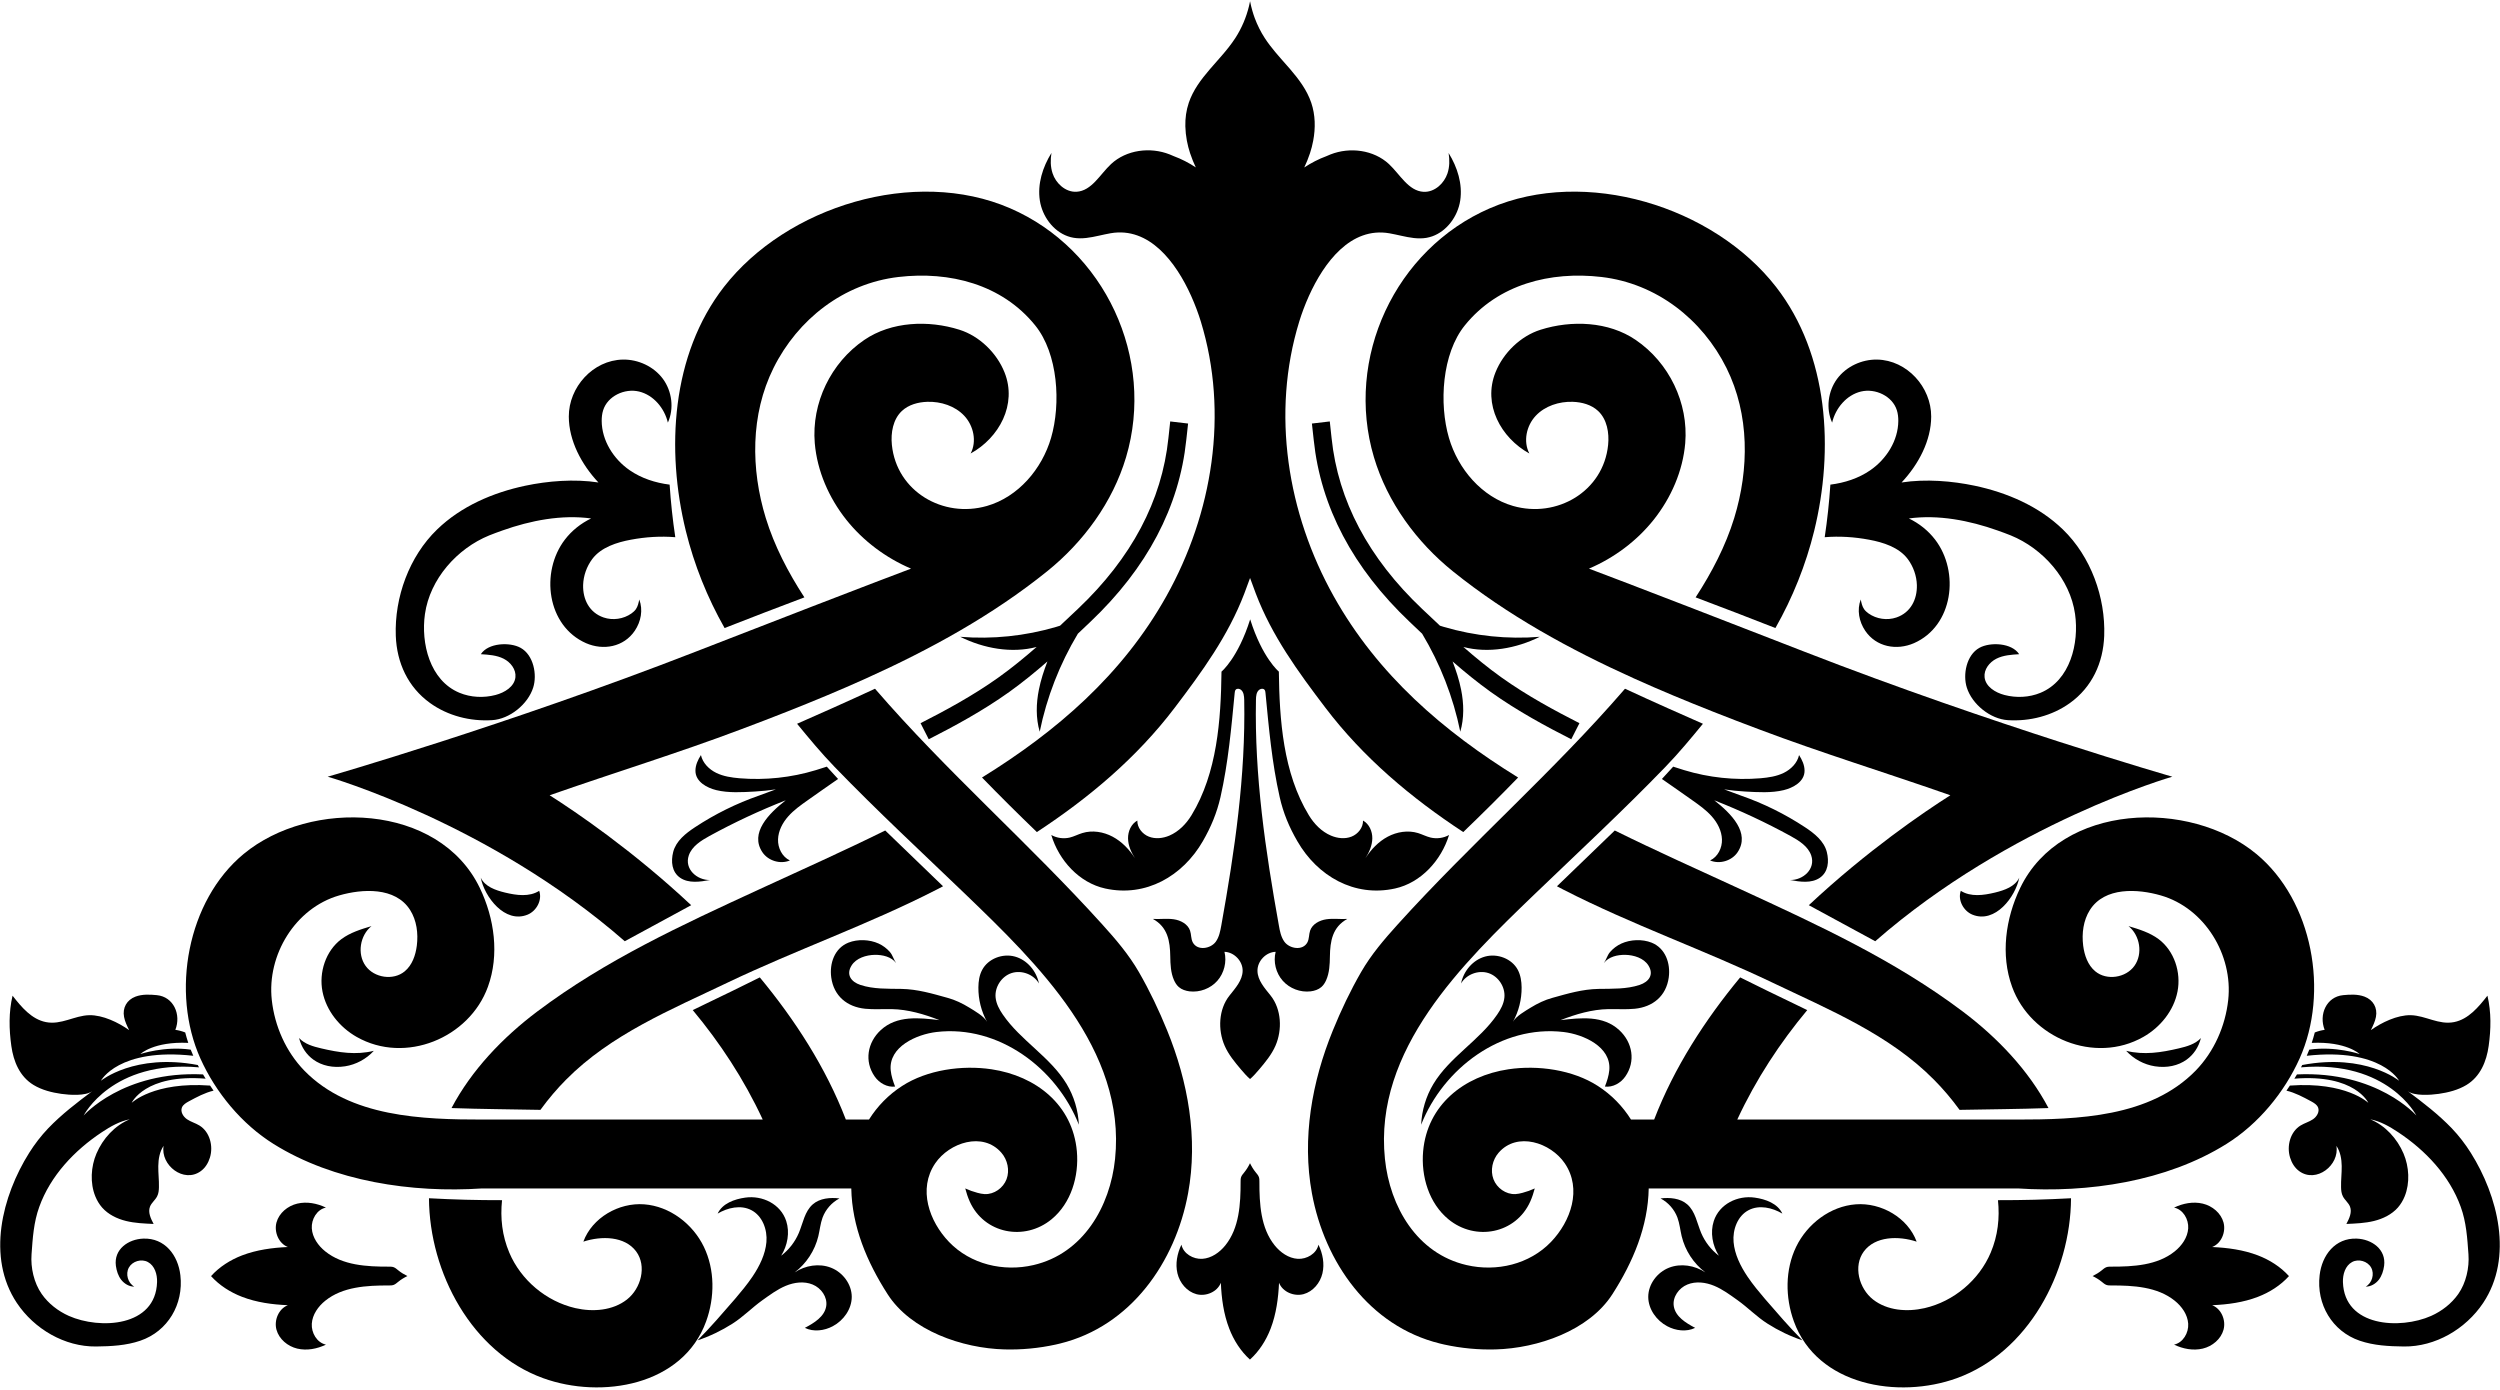 <?xml version="1.0" encoding="UTF-8" standalone="no"?>
<!DOCTYPE svg PUBLIC "-//W3C//DTD SVG 1.1//EN" "http://www.w3.org/Graphics/SVG/1.1/DTD/svg11.dtd">
<svg width="100%" height="100%" viewBox="0 0 428 238" version="1.1" xmlns="http://www.w3.org/2000/svg" xmlns:xlink="http://www.w3.org/1999/xlink" xml:space="preserve" xmlns:serif="http://www.serif.com/" style="fill-rule:evenodd;clip-rule:evenodd;stroke-linejoin:round;stroke-miterlimit:2;">
    <g transform="matrix(1,0,0,1,-298,-102)">
        <g>
            <g>
                <g>
                    <path d="M669.9,234.97C669.9,234.97 639.26,226.16 606.86,213.55C604.78,212.74 602.79,211.97 600.91,211.24C595.6,209.18 591.04,207.41 587.16,205.91C578.49,202.56 573.14,200.52 570.03,199.35C574.34,197.51 578.21,194.63 581.13,190.96C584.1,187.21 586.1,182.64 586.51,177.88C587.09,170.98 583.75,164.09 578.04,160.2C573.38,157.02 567.04,156.78 561.75,158.45C558.32,159.53 555.37,162.4 554.03,165.74C551.82,171.25 554.96,176.96 559.83,179.64C558.74,177.58 559.32,174.89 560.91,173.19C562.5,171.49 564.92,170.72 567.24,170.79C568.82,170.84 570.45,171.28 571.6,172.36C573.12,173.79 573.52,176.09 573.31,178.17C572.5,186.15 564.52,190.77 557.04,188.62C551.69,187.08 547.62,182.31 546.06,176.97C544.35,171.12 544.85,162.54 548.79,157.69C554.49,150.65 563.45,148.4 572.18,149.42C581.57,150.52 589.42,156.64 593.58,165.01C597.53,172.98 597.47,182.3 594.9,190.68C593.43,195.47 591.07,199.99 588.29,204.27C592.86,205.99 597.41,207.74 601.95,209.52C604.91,204.31 607.16,198.7 608.59,192.88C611.98,179.03 611.09,162.74 602.06,151.12C591.3,137.29 569.4,130.59 553.08,137.65C536.83,144.68 528.18,163.34 533.22,180.28C535.52,188.01 540.53,194.81 546.72,199.8C556.09,207.34 566.73,213.18 577.74,218.15C582.21,220.17 586.75,222.05 591.28,223.84C593.91,224.88 596.54,225.89 599.16,226.87C609.97,230.95 621.01,234.33 631.9,238.15C627.34,241.05 617.65,247.63 607.67,256.97C611.46,259.03 615.25,261.08 619.04,263.14C642.17,242.91 669.9,234.97 669.9,234.97Z" style="fill-rule:nonzero;"/>
                    <path d="M522.6,306.29C524.77,318.09 532.4,329.03 544.51,332.01C544.76,332.07 545.01,332.13 545.27,332.19C548.15,332.82 551.1,333.1 554.04,333.02C561.23,332.83 570.03,329.82 574.04,323.57C577.6,318.02 580.14,311.97 580.26,305.46L643.46,305.46C655.45,306.26 668.87,304.28 679.16,297.85C684.62,294.44 689.07,289.05 691.7,283.2C696.76,271.91 693.98,256.22 684.29,248.2C672.87,238.74 650.87,239.47 643.86,254.01C641.34,259.25 640.48,265.47 642.47,270.94C645.65,279.72 656.62,284.25 664.94,279.52C667.85,277.87 670.15,275.03 670.79,271.75C671.43,268.47 670.24,264.8 667.57,262.79C666.06,261.66 664.21,261.09 662.4,260.55C664.37,262.13 664.89,265.3 663.41,267.36C661.94,269.42 658.65,269.91 656.71,268.29C655.43,267.23 654.85,265.54 654.64,263.89C654.38,261.8 654.66,259.57 655.79,257.79C658.32,253.8 664,254.16 667.94,255.3C675.46,257.47 680.32,265.5 679.47,273.2C678.98,277.67 677.05,282.05 673.9,285.29C666.08,293.3 653.65,293.67 643.19,293.67L595.42,293.67C598.64,286.73 602.76,280.5 607.4,274.93C606.69,274.58 605.98,274.23 605.26,273.89C602.13,272.4 599.02,270.87 595.92,269.33C589.94,276.55 584.62,284.74 581.19,293.67L577.23,293.67C575.8,291.39 573.89,289.42 571.56,287.92C567.26,285.14 561.28,284.31 556.25,285.06C548.62,286.2 542.35,291.16 541.64,299.1C541.26,303.39 542.64,307.99 545.96,310.73C550.6,314.56 557.53,313.21 559.99,307.68C560.31,306.96 560.55,306.22 560.75,305.46C560.08,305.77 559.38,306.02 558.66,306.21C558.25,306.32 557.84,306.41 557.42,306.43C555.81,306.5 554.25,305.39 553.68,303.88C553.11,302.37 553.5,300.57 554.56,299.35C557.73,295.69 563.47,297.61 565.89,301.16C568.88,305.56 566.92,311.09 563.53,314.62C559.85,318.45 554.23,319.78 549.07,318.58C540.57,316.61 535.94,308.58 535.1,300.4C533.17,281.69 548.43,266.92 560.74,255.07C568.25,247.85 575.9,240.77 583.14,233.27C585.41,230.92 587.48,228.42 589.54,225.91C586.69,224.66 580.86,222.08 576.2,219.91C563.98,234.08 549.83,246.38 537.29,260.26C534.94,262.86 532.76,265.41 531.02,268.42C529.17,271.63 527.58,274.98 526.18,278.42C522.6,287.2 520.87,296.88 522.6,306.29Z" style="fill-rule:nonzero;"/>
                </g>
            </g>
            <g>
                <path d="M640.05,307.47C640.37,310.51 640.04,313.55 638.81,316.45C636.82,321.16 632.48,324.8 627.5,325.95C624.49,326.64 621.1,326.38 618.67,324.48C616.24,322.57 615.25,318.75 617.08,316.26C619.03,313.62 623.01,313.55 626.13,314.57C624.62,310.47 620.07,307.85 615.71,308.18C611.35,308.51 607.41,311.51 605.5,315.45C603.6,319.39 603.62,324.11 605.11,328.22C609.1,339.24 623.02,341.56 633.02,337.94C645.2,333.53 652.49,319.91 652.56,307.14C648.4,307.37 644.23,307.48 640.05,307.47Z" style="fill-rule:nonzero;"/>
                <path d="M565.66,254.31C577.36,260.31 589.76,264.63 601.52,270.26C611.11,274.85 621.42,279.08 629.1,286.85C630.61,288.37 632.1,290.11 633.48,292.01C638.55,291.91 643.62,291.88 648.7,291.7C645.28,285.21 639.93,279.61 634.01,275.16C622.31,266.36 609.3,260.38 596.09,254.29C588.98,251.01 581.65,247.74 574.45,244.18C571.15,247.36 567.85,250.55 564.55,253.73C564.92,253.92 565.29,254.12 565.66,254.31Z" style="fill-rule:nonzero;"/>
            </g>
            <path d="M520.16,317.51C518.6,317.41 517.2,316.42 516.22,315.2C513.83,312.23 513.6,308.12 513.61,304.31C513.61,304.04 513.61,303.76 513.52,303.51C513.41,303.21 513.19,302.96 512.99,302.72C512.59,302.23 512.27,301.7 512,301.14C511.73,301.7 511.41,302.23 511.01,302.72C510.81,302.97 510.59,303.21 510.48,303.51C510.39,303.77 510.39,304.04 510.39,304.31C510.4,308.12 510.17,312.23 507.78,315.2C506.8,316.42 505.4,317.41 503.84,317.51C502.28,317.61 500.59,316.63 500.26,315.09C499.53,316.61 499.19,318.36 499.58,320C499.97,321.64 501.2,323.12 502.82,323.56C504.45,324 506.4,323.18 507.01,321.61C507.12,324.27 507.48,326.95 508.44,329.44C509.21,331.45 510.4,333.32 511.99,334.76C513.58,333.33 514.77,331.45 515.54,329.44C516.49,326.95 516.85,324.27 516.97,321.61C517.58,323.18 519.53,323.99 521.16,323.56C522.79,323.12 524.01,321.64 524.4,320C524.79,318.36 524.45,316.61 523.72,315.09C523.4,316.62 521.72,317.61 520.16,317.51Z" style="fill-rule:nonzero;"/>
            <path d="M672.62,312.3C672.52,313.86 671.53,315.26 670.31,316.24C667.34,318.63 663.23,318.86 659.42,318.85C659.15,318.85 658.87,318.85 658.62,318.94C658.32,319.05 658.07,319.27 657.83,319.47C657.34,319.87 656.81,320.19 656.25,320.46C656.81,320.73 657.34,321.05 657.83,321.45C658.08,321.65 658.32,321.87 658.62,321.98C658.88,322.07 659.15,322.07 659.42,322.07C663.23,322.06 667.34,322.29 670.31,324.68C671.53,325.66 672.52,327.06 672.62,328.62C672.72,330.18 671.74,331.87 670.2,332.2C671.72,332.93 673.47,333.27 675.11,332.88C676.75,332.49 678.23,331.26 678.67,329.64C679.11,328.01 678.29,326.06 676.72,325.45C679.38,325.34 682.06,324.98 684.55,324.02C686.56,323.25 688.43,322.06 689.87,320.47C688.44,318.88 686.56,317.69 684.55,316.92C682.06,315.97 679.38,315.61 676.72,315.49C678.29,314.88 679.1,312.93 678.67,311.3C678.23,309.67 676.75,308.45 675.11,308.06C673.47,307.67 671.72,308.01 670.2,308.74C671.73,309.05 672.72,310.73 672.62,312.3Z" style="fill-rule:nonzero;"/>
            <path d="M487.2,254.11C494.17,255.65 500.48,251.98 503.92,246.02C505.32,243.59 506.32,241.2 506.95,238.45C508.28,232.56 508.8,226.62 509.38,220.63C509.4,220.44 509.42,220.23 509.55,220.08C509.76,219.84 510.16,219.88 510.42,220.07C510.93,220.44 510.99,221.17 511.01,221.8C511.26,234.87 509.39,247.59 507.09,260.42C506.91,261.41 506.72,262.43 506.13,263.24C505.26,264.42 503,264.83 502.2,263.33C501.88,262.72 501.96,261.98 501.74,261.33C501.36,260.2 500.13,259.55 498.95,259.38C497.77,259.21 496.56,259.39 495.37,259.32C497.92,260.72 498.31,263.12 498.35,265.74C498.37,267.11 498.43,268.53 498.98,269.78C499.18,270.23 499.44,270.66 499.81,270.98C500.31,271.42 500.98,271.63 501.64,271.72C503.4,271.93 505.24,271.24 506.41,269.91C507.58,268.58 508.05,266.67 507.63,264.95C509.29,265 510.77,266.55 510.74,268.21C510.71,269.84 509.5,271.16 508.49,272.44C506.62,274.78 506.47,278.31 507.66,281.03C508.32,282.55 509.4,283.84 510.47,285.11C510.95,285.67 511.45,286.25 512.01,286.73C512.57,286.25 513.07,285.67 513.55,285.11C514.62,283.85 515.7,282.55 516.36,281.03C517.55,278.3 517.39,274.78 515.53,272.44C514.52,271.17 513.3,269.84 513.28,268.21C513.25,266.55 514.72,265 516.39,264.95C515.96,266.67 516.43,268.58 517.61,269.91C518.79,271.24 520.63,271.93 522.38,271.72C523.04,271.64 523.71,271.42 524.22,270.98C524.59,270.66 524.85,270.23 525.05,269.78C525.6,268.52 525.66,267.11 525.68,265.74C525.72,263.12 526.11,260.72 528.66,259.32C527.47,259.39 526.26,259.21 525.08,259.38C523.9,259.55 522.67,260.2 522.29,261.33C522.07,261.98 522.15,262.72 521.83,263.33C521.03,264.83 518.77,264.42 517.9,263.24C517.31,262.43 517.11,261.41 516.94,260.42C514.64,247.59 512.76,234.87 513.02,221.8C513.03,221.17 513.09,220.44 513.61,220.07C513.87,219.88 514.27,219.84 514.48,220.08C514.61,220.23 514.63,220.44 514.65,220.63C515.23,226.63 515.75,232.56 517.08,238.45C517.7,241.2 518.7,243.59 520.11,246.02C523.54,251.98 529.85,255.65 536.83,254.11C541.27,253.13 544.74,249.3 546.08,244.95C545.13,245.48 543.98,245.64 542.92,245.39C542.18,245.21 541.5,244.85 540.77,244.62C539.06,244.1 537.16,244.4 535.58,245.24C534,246.08 532.73,247.42 531.76,248.92C532.41,247.9 532.92,246.75 532.94,245.54C532.96,244.33 532.41,243.07 531.35,242.48C531.38,243.68 530.5,244.79 529.38,245.23C528.26,245.67 526.98,245.53 525.87,245.06C524.26,244.38 522.98,243.06 522.07,241.56C517.67,234.33 517.04,225.22 516.94,216.98C516.94,216.98 514.12,214.67 512.03,208.03C509.94,214.67 507.12,216.98 507.12,216.98C507.02,225.22 506.39,234.33 501.99,241.56C501.08,243.05 499.8,244.37 498.19,245.06C497.08,245.53 495.8,245.67 494.68,245.23C493.56,244.79 492.68,243.68 492.71,242.48C491.65,243.07 491.1,244.33 491.12,245.54C491.14,246.75 491.65,247.9 492.3,248.92C491.33,247.42 490.06,246.08 488.48,245.24C486.9,244.4 485,244.09 483.29,244.62C482.56,244.84 481.88,245.21 481.14,245.39C480.08,245.64 478.93,245.48 477.98,244.95C479.28,249.3 482.76,253.13 487.2,254.11Z" style="fill-rule:nonzero;"/>
            <path d="M721,299.36C720.06,297.87 718.98,296.46 717.76,295.18C715.47,292.79 712.83,290.77 710.18,288.79C711.37,289.68 714.13,289.46 715.5,289.27C717.13,289.04 718.83,288.61 720.25,287.75C722.63,286.31 723.69,283.72 724.06,281.07C724.46,278.19 724.52,275.31 723.85,272.46C722.32,274.42 720.58,276.5 718.15,276.98C715.51,277.51 713.27,275.86 710.72,275.8C708.41,275.75 705.71,277.06 703.89,278.36C704.25,277.63 704.61,276.9 704.76,276.1C705.06,274.54 704.29,273.18 702.8,272.62C701.65,272.19 700.34,272.25 699.14,272.37C696.28,272.65 694.95,275.69 695.98,278.31C695.4,278.39 694.83,278.54 694.29,278.76C694.14,279.36 693.96,279.95 693.77,280.54C699.7,280.27 701.97,282.45 701.97,282.45C701.97,282.45 697.8,281.05 693.35,281.7C693.21,282.05 693.07,282.4 692.91,282.75C705.71,281.33 708.73,287.03 708.73,287.03C708.73,287.03 702.97,282.28 692.14,284.33C692.07,284.47 692,284.6 691.93,284.73C706.84,283.45 711.68,292.98 711.68,292.98C711.68,292.98 704.98,285.3 691.24,285.94C691.09,286.19 690.95,286.43 690.79,286.68L690.79,286.67C701.2,285.83 703.46,290.81 703.46,290.81C703.46,290.81 699.69,287.15 690.03,287.85C689.84,288.14 689.64,288.43 689.44,288.72C690.92,289.07 692.32,289.82 693.67,290.55C694.14,290.81 694.64,291.1 694.85,291.59C695.15,292.33 694.64,293.17 693.98,293.62C693.32,294.07 692.53,294.27 691.85,294.69C690.09,295.77 689.45,298.2 690.06,300.17C690.34,301.09 690.86,301.95 691.64,302.51C694.55,304.61 698.56,301.48 697.99,298.17C698.67,299.17 698.88,300.41 698.9,301.62C698.92,302.83 698.76,304.03 698.79,305.24C698.8,305.78 698.85,306.33 699.1,306.81C699.42,307.45 700.06,307.91 700.32,308.57C700.7,309.54 700.19,310.62 699.7,311.54C701.29,311.47 702.89,311.41 704.43,311.03C705.97,310.65 707.47,309.92 708.52,308.73C709.01,308.17 709.4,307.51 709.68,306.82C710.61,304.54 710.44,301.73 709.49,299.5C708.39,296.92 706.37,294.7 703.78,293.62C705.51,293.96 707.08,294.85 708.54,295.82C713.27,298.95 717.36,303.29 719.28,308.62C720.24,311.27 720.4,313.96 720.6,316.73C720.77,319.03 720.19,321.63 718.86,323.53C717.7,325.18 716.05,326.46 714.22,327.28C708.91,329.64 699.34,329.18 699.11,321.49C699.07,320.16 699.51,318.69 700.68,318.06C701.78,317.46 703.33,317.91 703.94,319.01C704.55,320.11 704.1,321.66 703.01,322.27C703.88,322.28 704.7,321.79 705.24,321.11C705.77,320.43 706.04,319.57 706.16,318.71C706.54,315.88 704.04,314.14 701.46,314.05C697.79,313.92 695.52,316.87 695.12,320.32C694.54,325.28 697.26,329.92 701.98,331.53C704.4,332.36 706.99,332.49 709.55,332.52C714.92,332.58 720.13,329.54 723.12,325.06C728.32,317.25 725.65,306.76 721,299.36Z" style="fill-rule:nonzero;"/>
            <path d="M643.7,252.25C642.99,253.78 641.18,254.41 639.53,254.81C637.58,255.28 635.38,255.59 633.69,254.51C633.13,256.08 634.14,257.96 635.68,258.59C639.57,260.17 643.06,255.54 643.7,252.25Z" style="fill-rule:nonzero;"/>
            <path d="M672.35,283.41C673.51,282.57 674.39,281.33 674.8,279.71C673.84,280.75 672.39,281.16 671.02,281.48C668,282.19 665.06,282.66 662,281.9C663.28,283.3 665.05,284.26 666.92,284.55C668.97,284.87 670.89,284.46 672.35,283.41Z" style="fill-rule:nonzero;"/>
            <path d="M587.69,238.98C588.88,239.82 590.09,240.67 591.06,241.77C592.03,242.86 592.75,244.24 592.8,245.7C592.85,247.16 592.1,248.69 590.77,249.31C592.4,250 594.48,249.38 595.47,247.91C597.7,244.6 594.36,241.26 591.48,239.01C595.96,240.77 600.32,242.81 604.54,245.12C605.99,245.92 607.54,246.88 608.08,248.45C608.87,250.78 606.68,252.7 604.46,252.66C606.18,252.98 608.11,253.26 609.55,252.28C611,251.29 611.16,249.47 610.75,247.86C610.27,245.98 608.61,244.67 607,243.61C603.6,241.37 599.92,239.55 596.07,238.21C595.1,237.87 594.14,237.5 593.17,237.14C594.36,237.32 595.56,237.44 596.77,237.51C598.89,237.63 601.29,237.78 603.37,237.27C604.97,236.88 606.93,235.84 606.94,233.97C606.95,233 606.52,232.08 606,231.27C605.7,232.62 604.63,233.7 603.39,234.31C602.15,234.92 600.76,235.12 599.38,235.24C595,235.6 590.55,235.13 586.34,233.85C585.71,233.66 585.08,233.45 584.45,233.25C583.81,233.96 583.17,234.67 582.52,235.36C584.25,236.55 585.97,237.77 587.69,238.98Z" style="fill-rule:nonzero;"/>
            <path d="M522.84,176.7L522.91,177.33C524.1,188.78 529.63,199.26 539.33,208.46C540.04,209.13 540.75,209.81 541.47,210.49C544.57,215.66 546.8,221.36 548,227.27C548.68,224.94 548.62,222.44 548.14,220.06C547.81,218.41 547.29,216.81 546.68,215.24C548.78,217.07 550.94,218.83 553.21,220.46C557.8,223.74 562.76,226.4 567,228.56L568.4,225.81C564.26,223.7 559.43,221.11 555,217.94C552.76,216.34 550.62,214.58 548.53,212.76C552.81,213.89 557.59,213.02 561.61,211.02C556.1,211.47 550.5,210.89 545.2,209.33C544.97,209.26 544.74,209.19 544.52,209.12C543.49,208.16 542.46,207.19 541.45,206.23C532.29,197.55 527.08,187.72 525.97,177.02L525.9,176.39C525.82,175.64 525.75,174.89 525.66,174.15L522.6,174.51C522.69,175.24 522.76,175.97 522.84,176.7Z" style="fill-rule:nonzero;"/>
            <path d="M616.6,169.03C619.07,168.44 621.98,169.81 622.74,172.23C622.93,172.82 622.99,173.44 622.99,174.06C622.97,177.43 620.96,180.6 618.19,182.51C616.17,183.9 613.8,184.66 611.36,184.97C611.16,187.98 610.84,190.98 610.39,193.97C612.93,193.76 615.5,193.93 618,194.4C620.37,194.84 623.1,195.69 624.61,197.71C625.56,198.99 626.12,200.56 626.17,202.16C626.23,204.62 625.11,206.87 622.67,207.71C621.09,208.25 619.26,207.99 617.89,207.02C617.61,206.82 617.34,206.58 617.14,206.3C616.8,205.81 616.67,205.21 616.56,204.63C615.88,206.42 616.27,208.42 617.32,209.98C619.21,212.78 622.71,213.4 625.67,212.11C632.39,209.16 633.53,199.92 629.29,194.38C628.11,192.84 626.55,191.6 624.8,190.76C629.83,190.07 635.15,191.1 639.99,192.82C640.74,193.09 641.5,193.36 642.24,193.66C647.76,195.91 652.4,201.14 653.25,207.13C653.96,212.11 652.43,218.5 647.33,220.61C645.39,221.41 643.19,221.51 641.16,220.98C639.59,220.57 637.93,219.55 637.76,217.94C637.62,216.61 638.59,215.37 639.78,214.77C640.97,214.17 642.35,214.08 643.68,214C642.44,212.05 638.72,211.88 636.87,212.91C634.65,214.14 634.01,217.5 634.72,219.72C635.62,222.57 638.74,225.1 641.74,225.29C645.48,225.53 649.33,224.55 652.37,222.36C656.17,219.63 658.07,215.46 658.24,210.86C658.48,204.27 655.95,197.27 651.17,192.65C647.05,188.66 641.59,186.32 636.04,185.15C632.24,184.35 627.7,183.96 623.55,184.6C626.47,181.49 628.61,177.43 628.62,173.32C628.64,168.29 624.49,163.66 619.37,163.56C616.74,163.51 614.08,164.74 612.51,166.86C610.95,168.98 610.57,171.95 611.66,174.35C612.25,171.86 614.13,169.62 616.6,169.03Z" style="fill-rule:nonzero;"/>
            <path d="M565.69,278.68C555.04,277.42 545.1,284.9 541.3,294.55C541.41,292.11 542.13,289.69 543.39,287.59C546.17,282.96 551.27,280.15 554.32,275.69C554.92,274.82 555.44,273.85 555.55,272.8C555.74,271 554.54,269.15 552.82,268.59C551.1,268.03 549.04,268.81 548.13,270.37C548.56,268.24 550.16,266.33 552.26,265.76C554.36,265.19 556.83,266.12 557.85,268.04C558.33,268.95 558.49,270.01 558.5,271.04C558.52,273.09 558.01,275.14 557.02,276.93C557.55,275.96 559.16,275.06 560.08,274.49C561.22,273.79 562.48,273.18 563.78,272.83C566.4,272.1 568.91,271.35 571.69,271.3C574.05,271.26 576.46,271.36 578.7,270.62C580.3,270.09 581.19,268.85 580.21,267.29C579.41,266.01 577.69,265.5 576.26,265.47C574.9,265.45 573.4,265.79 572.58,266.88C573,266.31 573.15,265.56 573.64,264.99C574.17,264.38 574.83,263.88 575.57,263.54C577.13,262.83 579.16,262.75 580.75,263.38C583.13,264.33 584.02,266.94 583.69,269.35C583.25,272.53 580.97,274.39 577.87,274.7C576.37,274.85 574.86,274.73 573.35,274.76C570.55,274.81 567.77,275.63 565.16,276.65C568.63,276.23 572.46,275.81 575.21,278.35C577.49,280.45 578.07,283.7 576.25,286.3C575.47,287.42 574.11,288.19 572.76,288.02C573.11,287.12 573.42,286.19 573.51,285.23C573.89,281.18 569.05,279.08 565.69,278.68Z" style="fill-rule:nonzero;"/>
            <path d="M597.17,320.55C595.94,318.72 594.97,316.72 594.79,314.65C594.6,312.51 595.48,310.15 597.38,309.17C599.17,308.24 601.41,308.74 603.14,309.77C602.34,308.04 600.28,307.29 598.4,307.03C595.49,306.62 592.36,308.11 591.4,311.04C590.76,313 591.17,315.23 592.27,316.98C590.94,315.97 589.89,314.61 589.24,313.08C588.53,311.39 588.24,309.39 586.85,308.18C585.64,307.13 583.87,306.98 582.28,307.17C583.61,307.86 584.66,309.06 585.18,310.46C585.55,311.48 585.65,312.57 585.9,313.63C586.49,316.09 587.95,318.32 589.96,319.84C588.15,318.63 585.76,318.24 583.74,319.03C581.71,319.82 580.18,321.86 580.18,324.03C580.19,326.12 581.58,328.07 583.43,329.05C584.89,329.83 586.73,330.06 588.21,329.33C586.61,328.49 584.83,327.4 584.55,325.61C584.31,324.06 585.42,322.5 586.88,321.91C588.34,321.31 590.02,321.53 591.47,322.13C592.92,322.73 594.2,323.69 595.48,324.6C597.25,325.86 598.74,327.43 600.6,328.61C602.47,329.8 604.48,330.77 606.58,331.47C604.33,329.21 602.25,326.78 600.16,324.37C599.18,323.22 598.1,321.93 597.17,320.55Z" style="fill-rule:nonzero;"/>
            <g>
                <g>
                    <path d="M354.1,234.97C354.1,234.97 384.74,226.16 417.14,213.55C419.22,212.74 421.21,211.97 423.09,211.24C428.4,209.18 432.96,207.41 436.84,205.91C445.51,202.56 450.86,200.52 453.97,199.35C449.66,197.51 445.79,194.63 442.87,190.96C439.9,187.21 437.9,182.64 437.49,177.88C436.91,170.98 440.25,164.09 445.96,160.2C450.62,157.02 456.96,156.78 462.25,158.45C465.68,159.53 468.63,162.4 469.97,165.74C472.18,171.25 469.04,176.96 464.17,179.64C465.26,177.58 464.68,174.89 463.09,173.19C461.5,171.49 459.08,170.72 456.76,170.79C455.18,170.84 453.55,171.28 452.4,172.36C450.88,173.79 450.48,176.09 450.69,178.17C451.5,186.15 459.48,190.77 466.96,188.62C472.31,187.08 476.38,182.31 477.94,176.97C479.65,171.12 479.15,162.54 475.21,157.69C469.51,150.65 460.55,148.4 451.82,149.42C442.43,150.52 434.58,156.64 430.42,165.01C426.47,172.98 426.53,182.3 429.1,190.68C430.57,195.47 432.93,199.99 435.71,204.27C431.14,205.99 426.59,207.74 422.05,209.52C419.09,204.31 416.84,198.7 415.41,192.88C412.02,179.03 412.91,162.74 421.94,151.12C432.7,137.29 454.6,130.59 470.92,137.65C487.17,144.68 495.82,163.34 490.78,180.28C488.48,188.01 483.47,194.81 477.28,199.8C467.91,207.34 457.27,213.18 446.26,218.15C441.79,220.17 437.25,222.05 432.72,223.84C430.09,224.88 427.46,225.89 424.84,226.87C414.03,230.95 402.99,234.33 392.1,238.15C396.66,241.05 406.35,247.63 416.33,256.97C412.54,259.03 408.75,261.08 404.96,263.14C381.83,242.91 354.1,234.97 354.1,234.97Z" style="fill-rule:nonzero;"/>
                    <path d="M501.4,306.29C499.23,318.09 491.6,329.03 479.49,332.01C479.24,332.07 478.99,332.13 478.73,332.19C475.85,332.82 472.9,333.1 469.96,333.02C462.77,332.83 453.97,329.82 449.96,323.57C446.4,318.02 443.86,311.97 443.74,305.46L380.54,305.46C368.55,306.26 355.13,304.28 344.84,297.85C339.38,294.44 334.93,289.05 332.3,283.2C327.24,271.91 330.02,256.22 339.71,248.2C351.13,238.74 373.13,239.47 380.14,254.01C382.66,259.25 383.52,265.47 381.53,270.94C378.35,279.72 367.38,284.25 359.06,279.52C356.15,277.87 353.85,275.03 353.21,271.75C352.57,268.47 353.76,264.8 356.43,262.79C357.94,261.66 359.79,261.09 361.6,260.55C359.63,262.13 359.11,265.3 360.59,267.36C362.06,269.42 365.35,269.91 367.29,268.29C368.57,267.23 369.15,265.54 369.36,263.89C369.62,261.8 369.34,259.57 368.21,257.79C365.68,253.8 360,254.16 356.06,255.3C348.54,257.47 343.68,265.5 344.53,273.2C345.02,277.67 346.95,282.05 350.1,285.29C357.92,293.3 370.35,293.67 380.81,293.67L428.58,293.67C425.36,286.73 421.24,280.5 416.6,274.93C417.31,274.58 418.02,274.23 418.74,273.89C421.87,272.4 424.98,270.87 428.08,269.33C434.06,276.55 439.38,284.74 442.81,293.67L446.77,293.67C448.2,291.39 450.11,289.42 452.44,287.92C456.74,285.14 462.72,284.31 467.75,285.06C475.38,286.2 481.65,291.16 482.36,299.1C482.74,303.39 481.36,307.99 478.04,310.73C473.4,314.56 466.47,313.21 464.01,307.68C463.69,306.96 463.45,306.22 463.25,305.46C463.92,305.77 464.62,306.02 465.34,306.21C465.75,306.32 466.16,306.41 466.58,306.43C468.19,306.5 469.75,305.39 470.32,303.88C470.89,302.37 470.5,300.57 469.44,299.35C466.27,295.69 460.53,297.61 458.11,301.16C455.12,305.56 457.08,311.09 460.47,314.62C464.15,318.45 469.77,319.78 474.93,318.58C483.43,316.61 488.06,308.58 488.9,300.4C490.83,281.69 475.57,266.92 463.26,255.07C455.75,247.85 448.1,240.77 440.86,233.27C438.59,230.92 436.52,228.42 434.46,225.91C437.31,224.66 443.14,222.08 447.8,219.91C460.02,234.08 474.17,246.38 486.71,260.26C489.06,262.86 491.24,265.41 492.98,268.42C494.83,271.63 496.42,274.98 497.82,278.42C501.4,287.2 503.13,296.88 501.4,306.29Z" style="fill-rule:nonzero;"/>
                </g>
            </g>
            <path d="M512,102.21C511.95,102.49 511.89,102.77 511.82,103.04C511.89,102.77 511.95,102.49 512,102.21Z" style="fill-rule:nonzero;"/>
            <path d="M512,102.21C512.11,102.77 512.24,103.32 512.4,103.87C512.24,103.32 512.11,102.77 512,102.21Z" style="fill-rule:nonzero;"/>
            <path d="M526.33,204.08C518.4,189.9 515.61,172.73 520.43,157.05C520.84,155.71 521.4,154.19 522.09,152.66C524.69,146.9 529.26,140.8 535.86,141.94C536.53,142.06 537.2,142.21 537.88,142.36C539.32,142.68 540.76,142.96 542.2,142.72C542.54,142.66 542.88,142.57 543.2,142.46C545.73,141.56 547.58,139.02 547.99,136.33C548.42,133.51 547.51,130.63 546,128.19C546.19,129.37 546.18,130.56 545.81,131.68C545.53,132.52 545,133.31 544.33,133.88C543.59,134.51 542.68,134.89 541.71,134.84C539.12,134.69 537.69,131.87 535.79,130.09C533.18,127.66 529.1,127.13 525.78,128.44C525.54,128.53 525.3,128.64 525.07,128.74C523.74,129.23 522.47,129.89 521.29,130.67C521.3,130.65 521.31,130.62 521.32,130.6C521.47,130.27 521.62,129.94 521.76,129.6C521.79,129.53 521.82,129.47 521.84,129.4C521.99,129.01 522.14,128.62 522.27,128.23C522.38,127.88 522.49,127.53 522.58,127.17C522.67,126.81 522.75,126.46 522.82,126.09C523.23,123.92 523.19,121.68 522.49,119.6C522.31,119.06 522.08,118.54 521.83,118.04C521.58,117.54 521.29,117.05 520.98,116.58C520.67,116.11 520.34,115.65 519.99,115.2C519.64,114.75 519.27,114.31 518.9,113.87C518.71,113.65 518.52,113.43 518.33,113.22C517,111.7 515.62,110.2 514.53,108.52C513.83,107.45 513.26,106.29 512.81,105.09C512.66,104.69 512.53,104.28 512.41,103.87C512.25,103.32 512.12,102.77 512.01,102.21C511.96,102.49 511.9,102.77 511.83,103.04C511.36,104.98 510.57,106.84 509.49,108.51C508.79,109.59 507.97,110.6 507.12,111.58C506.84,111.91 506.55,112.23 506.26,112.56C504.73,114.3 503.2,116.02 502.18,118.03C501.93,118.53 501.7,119.05 501.52,119.59C501.08,120.89 500.9,122.25 500.93,123.62C500.95,124.44 501.04,125.27 501.19,126.08C501.26,126.44 501.34,126.8 501.43,127.16C501.52,127.52 501.62,127.87 501.74,128.22C501.87,128.62 502.02,129.01 502.17,129.39C502.2,129.46 502.23,129.52 502.25,129.59C502.39,129.93 502.53,130.26 502.69,130.59C502.7,130.61 502.71,130.64 502.72,130.66C501.54,129.88 500.27,129.22 498.94,128.73C498.71,128.62 498.47,128.52 498.23,128.43C494.91,127.12 490.83,127.65 488.22,130.08C486.32,131.85 484.9,134.68 482.3,134.83C481.33,134.88 480.42,134.5 479.68,133.87C479,133.29 478.47,132.51 478.2,131.67C477.83,130.55 477.82,129.35 478.01,128.18C476.5,130.62 475.59,133.5 476.02,136.32C476.43,139.01 478.28,141.56 480.81,142.45C481.13,142.56 481.47,142.66 481.81,142.71C483.25,142.95 484.69,142.67 486.13,142.35C486.8,142.2 487.48,142.05 488.15,141.93C494.75,140.79 499.33,146.89 501.92,152.65C502.61,154.19 503.17,155.7 503.58,157.04C508.39,172.73 505.61,189.9 497.68,204.07C490.14,217.55 478.85,227.24 466.12,235.11C469.2,238.28 472.33,241.39 475.51,244.45C484.45,238.58 492.62,231.72 499.12,223.15C503.8,216.99 508.25,210.87 511.02,203.63C511.36,202.75 511.69,201.85 512.01,200.95C512.33,201.85 512.66,202.75 513,203.63C515.76,210.87 520.21,216.98 524.9,223.15C531.41,231.72 539.57,238.58 548.51,244.45C551.69,241.39 554.83,238.28 557.9,235.11C545.17,227.25 533.87,217.56 526.33,204.08Z" style="fill-rule:nonzero;"/>
            <g>
                <path d="M383.95,307.47C383.63,310.51 383.96,313.55 385.19,316.45C387.18,321.16 391.52,324.8 396.5,325.95C399.51,326.64 402.9,326.38 405.33,324.48C407.76,322.57 408.75,318.75 406.92,316.26C404.97,313.62 400.99,313.55 397.87,314.57C399.38,310.47 403.93,307.85 408.29,308.18C412.65,308.51 416.59,311.51 418.5,315.45C420.4,319.39 420.38,324.11 418.89,328.22C414.9,339.24 400.98,341.56 390.98,337.94C378.8,333.53 371.51,319.91 371.44,307.14C375.6,307.37 379.77,307.48 383.95,307.47Z" style="fill-rule:nonzero;"/>
                <path d="M458.34,254.31C446.64,260.31 434.24,264.63 422.48,270.26C412.89,274.85 402.58,279.08 394.9,286.85C393.39,288.37 391.9,290.11 390.52,292.01C385.45,291.91 380.38,291.88 375.3,291.7C378.72,285.21 384.07,279.61 389.99,275.16C401.69,266.36 414.7,260.38 427.91,254.29C435.02,251.01 442.35,247.74 449.55,244.18C452.85,247.36 456.15,250.55 459.45,253.73C459.08,253.92 458.71,254.12 458.34,254.31Z" style="fill-rule:nonzero;"/>
            </g>
            <path d="M351.38,312.3C351.48,313.86 352.47,315.26 353.69,316.24C356.66,318.63 360.77,318.86 364.58,318.85C364.85,318.85 365.13,318.85 365.38,318.94C365.68,319.05 365.93,319.27 366.17,319.47C366.66,319.87 367.19,320.19 367.75,320.46C367.19,320.73 366.66,321.05 366.17,321.45C365.92,321.65 365.68,321.87 365.38,321.98C365.12,322.07 364.85,322.07 364.58,322.07C360.77,322.06 356.66,322.29 353.69,324.68C352.47,325.66 351.48,327.06 351.38,328.62C351.28,330.18 352.26,331.87 353.8,332.2C352.28,332.93 350.53,333.27 348.89,332.88C347.25,332.49 345.77,331.26 345.33,329.64C344.89,328.01 345.71,326.06 347.28,325.45C344.62,325.34 341.94,324.98 339.45,324.02C337.44,323.25 335.57,322.06 334.13,320.47C335.56,318.88 337.44,317.69 339.45,316.92C341.94,315.97 344.62,315.61 347.28,315.49C345.71,314.88 344.9,312.93 345.33,311.3C345.77,309.67 347.25,308.45 348.89,308.06C350.53,307.67 352.28,308.01 353.8,308.74C352.27,309.05 351.28,310.73 351.38,312.3Z" style="fill-rule:nonzero;"/>
            <path d="M303,299.36C303.94,297.87 305.02,296.46 306.24,295.18C308.53,292.79 311.17,290.77 313.82,288.79C312.63,289.68 309.87,289.46 308.5,289.27C306.87,289.04 305.17,288.61 303.75,287.75C301.37,286.31 300.31,283.72 299.94,281.07C299.54,278.19 299.48,275.31 300.15,272.46C301.67,274.42 303.42,276.5 305.85,276.98C308.49,277.51 310.73,275.86 313.28,275.8C315.59,275.75 318.29,277.06 320.11,278.36C319.75,277.63 319.39,276.9 319.24,276.1C318.94,274.54 319.71,273.18 321.2,272.62C322.35,272.19 323.66,272.25 324.86,272.37C327.72,272.65 329.05,275.69 328.02,278.31C328.6,278.39 329.17,278.54 329.71,278.76C329.86,279.36 330.04,279.95 330.23,280.54C324.3,280.27 322.03,282.45 322.03,282.45C322.03,282.45 326.2,281.05 330.65,281.7C330.79,282.05 330.93,282.4 331.09,282.75C318.29,281.33 315.27,287.03 315.27,287.03C315.27,287.03 321.03,282.28 331.86,284.33C331.93,284.47 332,284.6 332.07,284.73C317.16,283.45 312.32,292.98 312.32,292.98C312.32,292.98 319.02,285.3 332.76,285.94C332.91,286.19 333.05,286.43 333.21,286.68L333.21,286.67C322.8,285.83 320.54,290.81 320.54,290.81C320.54,290.81 324.31,287.15 333.97,287.85C334.16,288.14 334.36,288.43 334.56,288.72C333.08,289.07 331.68,289.82 330.33,290.55C329.86,290.81 329.36,291.1 329.15,291.59C328.85,292.33 329.36,293.17 330.02,293.62C330.68,294.07 331.47,294.27 332.15,294.69C333.91,295.77 334.55,298.2 333.94,300.17C333.66,301.09 333.14,301.95 332.36,302.51C329.45,304.61 325.44,301.48 326.01,298.17C325.33,299.17 325.12,300.41 325.1,301.62C325.08,302.83 325.24,304.03 325.21,305.24C325.2,305.78 325.15,306.33 324.9,306.81C324.58,307.45 323.94,307.91 323.68,308.57C323.3,309.54 323.81,310.62 324.3,311.54C322.71,311.47 321.11,311.41 319.57,311.03C318.03,310.65 316.53,309.92 315.48,308.73C314.99,308.17 314.6,307.51 314.32,306.82C313.39,304.54 313.56,301.73 314.51,299.5C315.61,296.92 317.63,294.7 320.22,293.62C318.49,293.96 316.92,294.85 315.46,295.82C310.73,298.95 306.64,303.29 304.72,308.62C303.76,311.27 303.6,313.96 303.4,316.73C303.23,319.03 303.81,321.63 305.14,323.53C306.29,325.18 307.95,326.46 309.78,327.28C315.09,329.64 324.66,329.18 324.89,321.49C324.93,320.16 324.49,318.69 323.32,318.06C322.22,317.46 320.67,317.91 320.06,319.01C319.45,320.11 319.9,321.66 320.99,322.27C320.12,322.28 319.3,321.79 318.76,321.11C318.23,320.43 317.96,319.57 317.84,318.71C317.46,315.88 319.96,314.14 322.54,314.05C326.21,313.92 328.48,316.87 328.88,320.32C329.46,325.28 326.74,329.92 322.02,331.53C319.6,332.36 317.01,332.49 314.45,332.52C309.08,332.58 303.87,329.54 300.88,325.06C295.68,317.25 298.35,306.76 303,299.36Z" style="fill-rule:nonzero;"/>
            <path d="M380.3,252.25C381.01,253.78 382.82,254.41 384.47,254.81C386.42,255.28 388.62,255.59 390.31,254.51C390.87,256.08 389.86,257.96 388.32,258.59C384.43,260.17 380.94,255.54 380.3,252.25Z" style="fill-rule:nonzero;"/>
            <path d="M351.65,283.41C350.49,282.57 349.61,281.33 349.2,279.71C350.16,280.75 351.61,281.16 352.98,281.48C356,282.19 358.94,282.66 362,281.9C360.72,283.3 358.95,284.26 357.08,284.55C355.03,284.87 353.11,284.46 351.65,283.41Z" style="fill-rule:nonzero;"/>
            <path d="M436.31,238.98C435.12,239.82 433.91,240.67 432.94,241.77C431.97,242.86 431.25,244.24 431.2,245.7C431.15,247.16 431.9,248.69 433.23,249.31C431.6,250 429.52,249.38 428.53,247.91C426.3,244.6 429.64,241.26 432.52,239.01C428.04,240.77 423.68,242.81 419.46,245.12C418.01,245.92 416.46,246.88 415.92,248.45C415.13,250.78 417.32,252.7 419.54,252.66C417.82,252.98 415.89,253.26 414.45,252.28C413,251.29 412.84,249.47 413.25,247.86C413.73,245.98 415.39,244.67 417,243.61C420.4,241.37 424.08,239.55 427.93,238.21C428.9,237.87 429.86,237.5 430.83,237.14C429.64,237.32 428.44,237.44 427.23,237.51C425.11,237.63 422.71,237.78 420.63,237.27C419.03,236.88 417.07,235.84 417.06,233.97C417.05,233 417.48,232.08 418,231.27C418.3,232.62 419.37,233.7 420.61,234.31C421.85,234.92 423.24,235.12 424.62,235.24C429,235.6 433.45,235.13 437.66,233.85C438.29,233.66 438.92,233.45 439.55,233.25C440.19,233.96 440.83,234.67 441.48,235.36C439.75,236.55 438.03,237.77 436.31,238.98Z" style="fill-rule:nonzero;"/>
            <path d="M501.16,176.7L501.09,177.33C499.9,188.78 494.37,199.26 484.67,208.46C483.96,209.13 483.25,209.81 482.53,210.49C479.43,215.66 477.2,221.36 476,227.27C475.32,224.94 475.38,222.44 475.86,220.06C476.19,218.41 476.71,216.81 477.32,215.24C475.22,217.07 473.06,218.83 470.79,220.46C466.2,223.74 461.24,226.4 457,228.56L455.6,225.81C459.74,223.7 464.57,221.11 469,217.94C471.24,216.34 473.38,214.58 475.47,212.76C471.19,213.89 466.41,213.02 462.39,211.02C467.9,211.47 473.5,210.89 478.8,209.33C479.03,209.26 479.26,209.19 479.48,209.12C480.51,208.16 481.54,207.19 482.55,206.23C491.71,197.55 496.92,187.72 498.03,177.02L498.1,176.39C498.18,175.64 498.25,174.89 498.34,174.15L501.4,174.51C501.31,175.24 501.24,175.97 501.16,176.7Z" style="fill-rule:nonzero;"/>
            <path d="M407.4,169.03C404.93,168.44 402.02,169.81 401.26,172.23C401.07,172.82 401.01,173.44 401.01,174.06C401.03,177.43 403.04,180.6 405.81,182.51C407.83,183.9 410.2,184.66 412.64,184.97C412.84,187.98 413.16,190.98 413.61,193.97C411.07,193.76 408.5,193.93 406,194.4C403.63,194.84 400.9,195.69 399.39,197.71C398.44,198.99 397.88,200.56 397.83,202.16C397.77,204.62 398.89,206.87 401.33,207.71C402.91,208.25 404.74,207.99 406.11,207.02C406.39,206.82 406.66,206.58 406.86,206.3C407.2,205.81 407.33,205.21 407.44,204.63C408.12,206.42 407.73,208.42 406.68,209.98C404.79,212.78 401.29,213.4 398.33,212.11C391.61,209.16 390.47,199.92 394.71,194.38C395.89,192.84 397.45,191.6 399.2,190.76C394.17,190.07 388.85,191.1 384.01,192.82C383.26,193.09 382.5,193.36 381.76,193.66C376.24,195.91 371.6,201.14 370.75,207.13C370.04,212.11 371.57,218.5 376.67,220.61C378.61,221.41 380.81,221.51 382.84,220.98C384.41,220.57 386.07,219.55 386.24,217.94C386.38,216.61 385.41,215.37 384.22,214.77C383.03,214.17 381.65,214.08 380.32,214C381.56,212.05 385.28,211.88 387.13,212.91C389.35,214.14 389.99,217.5 389.28,219.72C388.38,222.57 385.26,225.1 382.26,225.29C378.52,225.53 374.67,224.55 371.63,222.36C367.83,219.63 365.93,215.46 365.76,210.86C365.52,204.27 368.05,197.27 372.83,192.65C376.95,188.66 382.41,186.32 387.96,185.15C391.76,184.35 396.3,183.96 400.45,184.6C397.53,181.49 395.39,177.43 395.38,173.32C395.36,168.29 399.51,163.66 404.63,163.56C407.26,163.51 409.92,164.74 411.49,166.86C413.05,168.98 413.43,171.95 412.34,174.35C411.75,171.86 409.87,169.62 407.4,169.03Z" style="fill-rule:nonzero;"/>
            <path d="M458.31,278.68C468.96,277.42 478.9,284.9 482.7,294.55C482.59,292.11 481.87,289.69 480.61,287.59C477.83,282.96 472.73,280.15 469.68,275.69C469.08,274.82 468.56,273.85 468.45,272.8C468.26,271 469.46,269.15 471.18,268.59C472.9,268.03 474.96,268.81 475.87,270.37C475.44,268.24 473.84,266.33 471.74,265.76C469.64,265.19 467.17,266.12 466.15,268.04C465.66,268.95 465.51,270.01 465.5,271.04C465.48,273.09 465.99,275.14 466.98,276.93C466.45,275.96 464.84,275.06 463.92,274.49C462.78,273.79 461.52,273.18 460.22,272.83C457.59,272.1 455.09,271.35 452.31,271.3C449.95,271.26 447.54,271.36 445.3,270.62C443.7,270.09 442.81,268.85 443.79,267.29C444.59,266.01 446.31,265.5 447.74,265.47C449.1,265.45 450.6,265.79 451.42,266.88C451,266.31 450.85,265.56 450.36,264.99C449.83,264.38 449.17,263.88 448.43,263.54C446.87,262.83 444.84,262.75 443.25,263.38C440.87,264.33 439.98,266.94 440.31,269.35C440.75,272.53 443.03,274.39 446.13,274.7C447.63,274.85 449.14,274.73 450.65,274.76C453.45,274.81 456.23,275.63 458.84,276.65C455.37,276.23 451.54,275.81 448.79,278.35C446.51,280.45 445.93,283.7 447.75,286.3C448.53,287.42 449.89,288.19 451.24,288.02C450.89,287.12 450.58,286.19 450.49,285.23C450.11,281.18 454.95,279.08 458.31,278.68Z" style="fill-rule:nonzero;"/>
            <path d="M426.83,320.55C428.06,318.72 429.03,316.72 429.21,314.65C429.4,312.51 428.52,310.15 426.62,309.17C424.83,308.24 422.59,308.74 420.86,309.77C421.66,308.04 423.72,307.29 425.6,307.03C428.51,306.62 431.64,308.11 432.6,311.04C433.24,313 432.83,315.23 431.73,316.98C433.06,315.97 434.11,314.61 434.76,313.08C435.47,311.39 435.76,309.39 437.15,308.18C438.36,307.13 440.13,306.98 441.72,307.17C440.39,307.86 439.34,309.06 438.82,310.46C438.45,311.48 438.35,312.57 438.1,313.63C437.51,316.09 436.05,318.32 434.04,319.84C435.85,318.63 438.24,318.24 440.26,319.03C442.29,319.82 443.82,321.86 443.82,324.03C443.81,326.12 442.42,328.07 440.57,329.05C439.11,329.83 437.27,330.06 435.79,329.33C437.39,328.49 439.17,327.4 439.45,325.61C439.69,324.06 438.58,322.5 437.12,321.91C435.66,321.31 433.98,321.53 432.53,322.13C431.08,322.73 429.8,323.69 428.52,324.6C426.75,325.86 425.26,327.43 423.4,328.61C421.53,329.8 419.52,330.77 417.42,331.47C419.67,329.21 421.75,326.78 423.84,324.37C424.82,323.22 425.9,321.93 426.83,320.55Z" style="fill-rule:nonzero;"/>
        </g>
    </g>
</svg>
